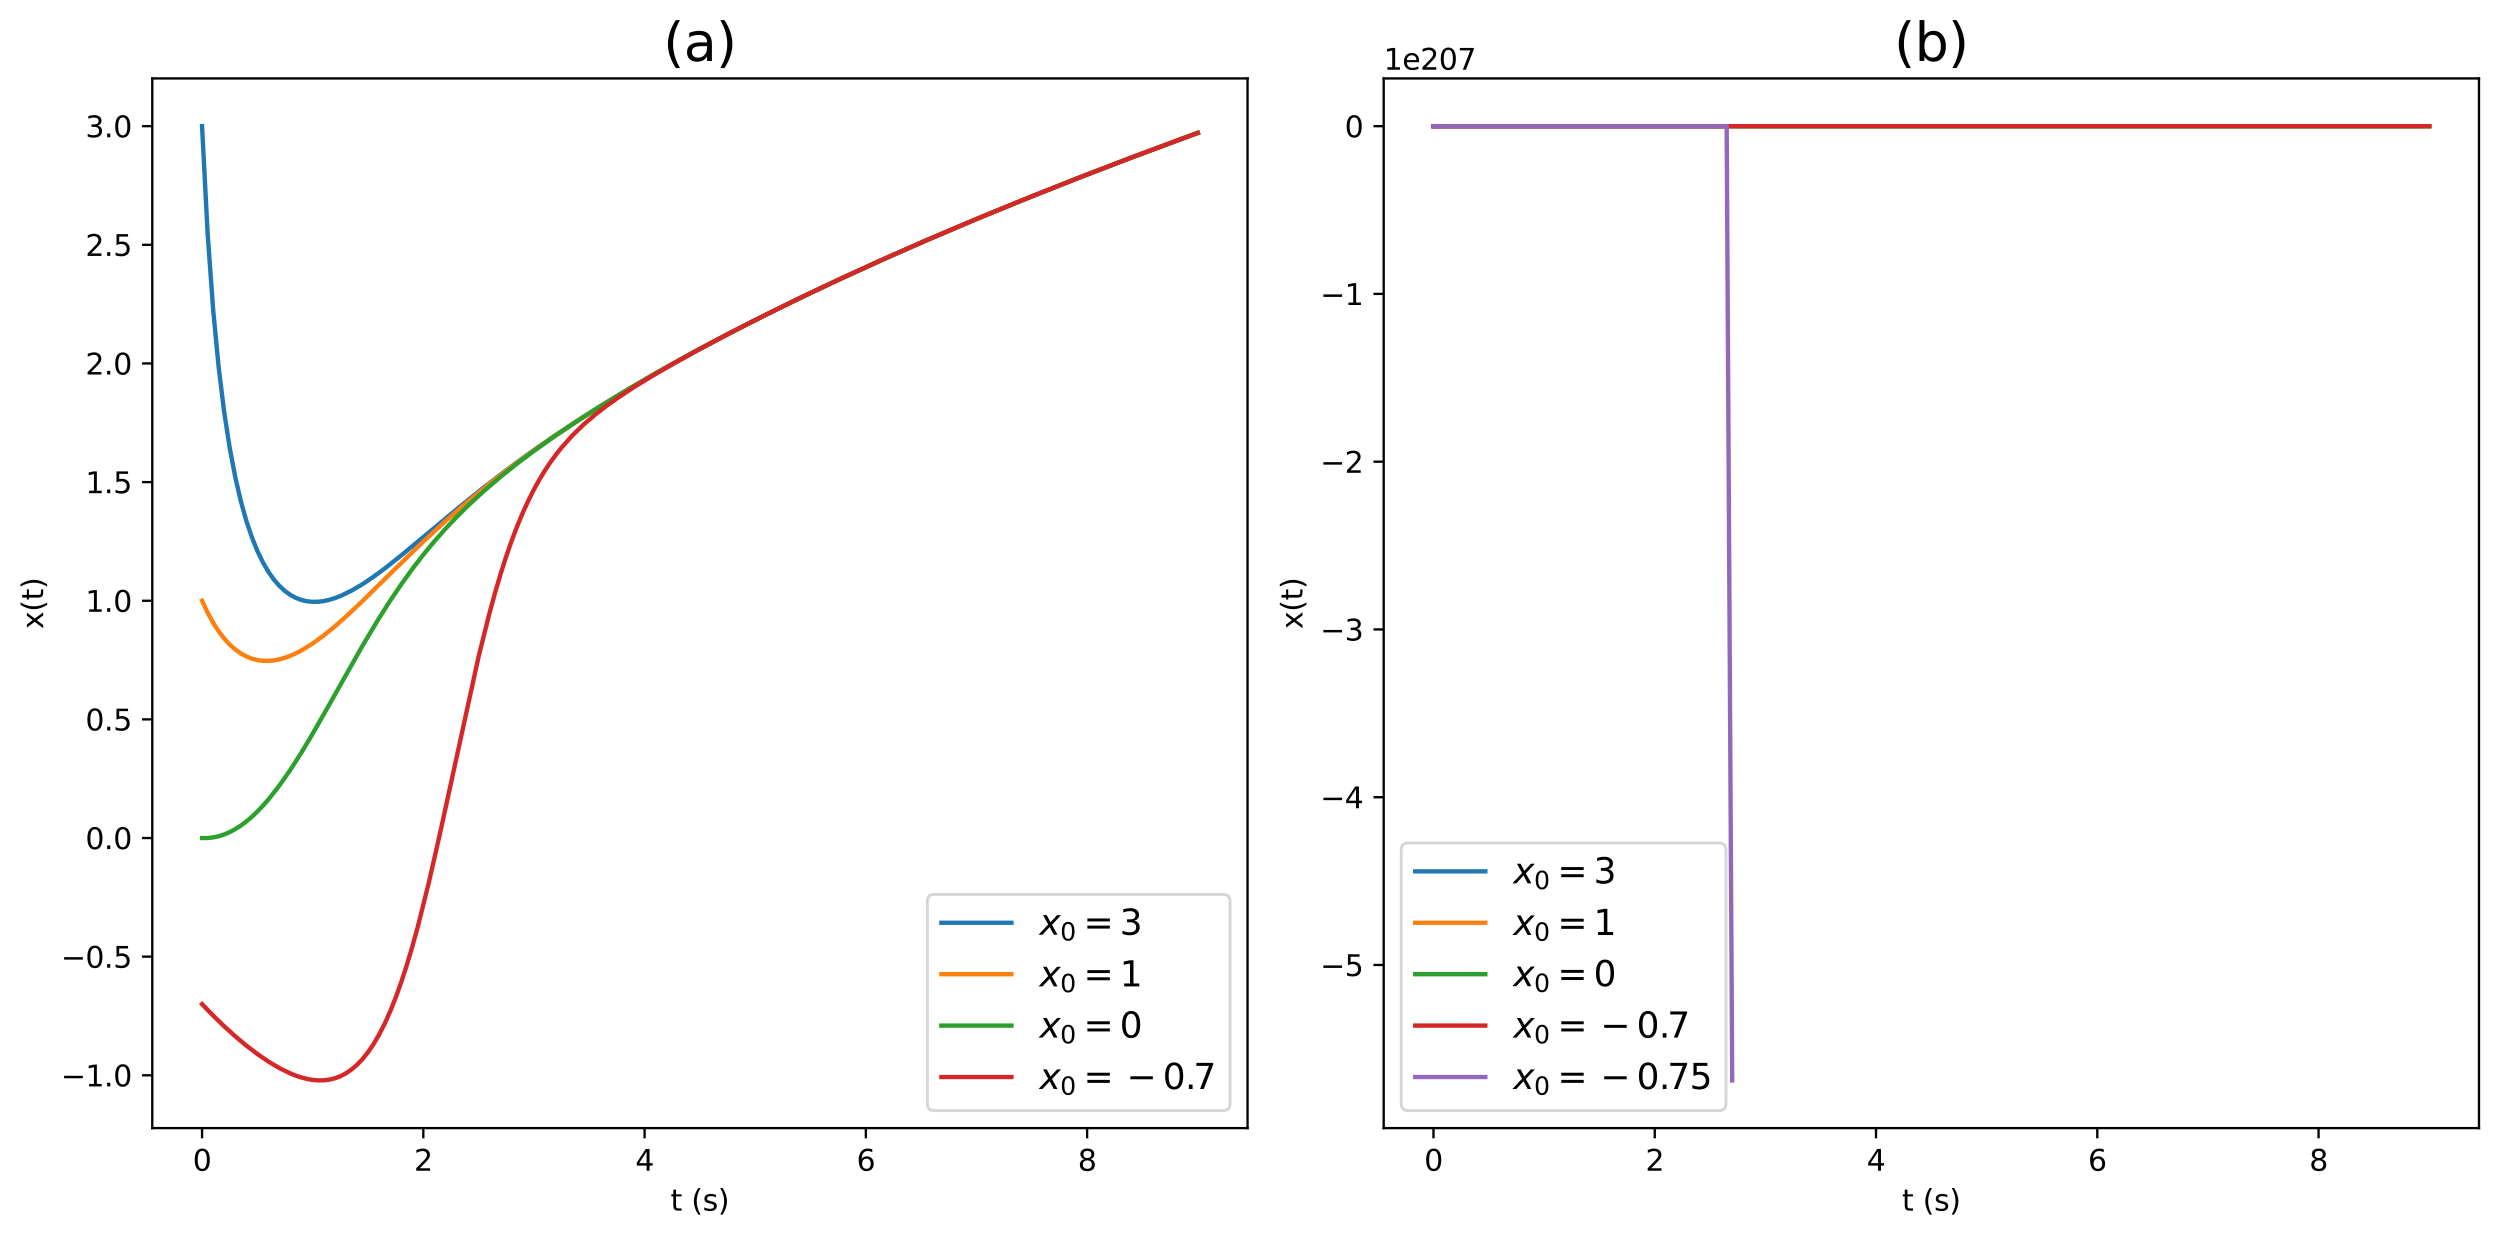<?xml version="1.0" encoding="utf-8" standalone="no"?>
<!DOCTYPE svg PUBLIC "-//W3C//DTD SVG 1.1//EN"
  "http://www.w3.org/Graphics/SVG/1.1/DTD/svg11.dtd">
<svg xmlns:xlink="http://www.w3.org/1999/xlink" width="856.381pt" height="423.993pt" viewBox="0 0 856.381 423.993" xmlns="http://www.w3.org/2000/svg" version="1.1">
 <defs>
  <style type="text/css">*{stroke-linejoin: round; stroke-linecap: butt}</style>
 </defs>
 <g id="figure_1">
  <g id="patch_1">
   <path d="M 0 423.993 
L 856.381 423.993 
L 856.381 0 
L 0 0 
z
" style="fill: #ffffff"/>
  </g>
  <g id="axes_1">
   <g id="patch_2">
    <path d="M 52.161 386.437 
L 427.351 386.437 
L 427.351 26.877 
L 52.161 26.877 
z
" style="fill: #ffffff"/>
   </g>
   <g id="matplotlib.axis_1">
    <g id="xtick_1">
     <g id="line2d_1">
      <defs>
       <path id="m494bf467dd" d="M 0 0 
L 0 3.5 
" style="stroke: #000000; stroke-width: 0.8"/>
      </defs>
      <g>
       <use xlink:href="#m494bf467dd" x="69.215" y="386.437" style="stroke: #000000; stroke-width: 0.8"/>
      </g>
     </g>
     <g id="text_1">
      <!-- 0 -->
      <g transform="translate(66.034 401.036) scale(0.1 -0.1)">
       <defs>
        <path id="DejaVuSans-30" d="M 2034 4250 
Q 1547 4250 1301 3770 
Q 1056 3291 1056 2328 
Q 1056 1369 1301 889 
Q 1547 409 2034 409 
Q 2525 409 2770 889 
Q 3016 1369 3016 2328 
Q 3016 3291 2770 3770 
Q 2525 4250 2034 4250 
z
M 2034 4750 
Q 2819 4750 3233 4129 
Q 3647 3509 3647 2328 
Q 3647 1150 3233 529 
Q 2819 -91 2034 -91 
Q 1250 -91 836 529 
Q 422 1150 422 2328 
Q 422 3509 836 4129 
Q 1250 4750 2034 4750 
z
" transform="scale(0.016)"/>
       </defs>
       <use xlink:href="#DejaVuSans-30"/>
      </g>
     </g>
    </g>
    <g id="xtick_2">
     <g id="line2d_2">
      <g>
       <use xlink:href="#m494bf467dd" x="145.011" y="386.437" style="stroke: #000000; stroke-width: 0.8"/>
      </g>
     </g>
     <g id="text_2">
      <!-- 2 -->
      <g transform="translate(141.83 401.036) scale(0.1 -0.1)">
       <defs>
        <path id="DejaVuSans-32" d="M 1228 531 
L 3431 531 
L 3431 0 
L 469 0 
L 469 531 
Q 828 903 1448 1529 
Q 2069 2156 2228 2338 
Q 2531 2678 2651 2914 
Q 2772 3150 2772 3378 
Q 2772 3750 2511 3984 
Q 2250 4219 1831 4219 
Q 1534 4219 1204 4116 
Q 875 4013 500 3803 
L 500 4441 
Q 881 4594 1212 4672 
Q 1544 4750 1819 4750 
Q 2544 4750 2975 4387 
Q 3406 4025 3406 3419 
Q 3406 3131 3298 2873 
Q 3191 2616 2906 2266 
Q 2828 2175 2409 1742 
Q 1991 1309 1228 531 
z
" transform="scale(0.016)"/>
       </defs>
       <use xlink:href="#DejaVuSans-32"/>
      </g>
     </g>
    </g>
    <g id="xtick_3">
     <g id="line2d_3">
      <g>
       <use xlink:href="#m494bf467dd" x="220.807" y="386.437" style="stroke: #000000; stroke-width: 0.8"/>
      </g>
     </g>
     <g id="text_3">
      <!-- 4 -->
      <g transform="translate(217.626 401.036) scale(0.1 -0.1)">
       <defs>
        <path id="DejaVuSans-34" d="M 2419 4116 
L 825 1625 
L 2419 1625 
L 2419 4116 
z
M 2253 4666 
L 3047 4666 
L 3047 1625 
L 3713 1625 
L 3713 1100 
L 3047 1100 
L 3047 0 
L 2419 0 
L 2419 1100 
L 313 1100 
L 313 1709 
L 2253 4666 
z
" transform="scale(0.016)"/>
       </defs>
       <use xlink:href="#DejaVuSans-34"/>
      </g>
     </g>
    </g>
    <g id="xtick_4">
     <g id="line2d_4">
      <g>
       <use xlink:href="#m494bf467dd" x="296.603" y="386.437" style="stroke: #000000; stroke-width: 0.8"/>
      </g>
     </g>
     <g id="text_4">
      <!-- 6 -->
      <g transform="translate(293.422 401.036) scale(0.1 -0.1)">
       <defs>
        <path id="DejaVuSans-36" d="M 2113 2584 
Q 1688 2584 1439 2293 
Q 1191 2003 1191 1497 
Q 1191 994 1439 701 
Q 1688 409 2113 409 
Q 2538 409 2786 701 
Q 3034 994 3034 1497 
Q 3034 2003 2786 2293 
Q 2538 2584 2113 2584 
z
M 3366 4563 
L 3366 3988 
Q 3128 4100 2886 4159 
Q 2644 4219 2406 4219 
Q 1781 4219 1451 3797 
Q 1122 3375 1075 2522 
Q 1259 2794 1537 2939 
Q 1816 3084 2150 3084 
Q 2853 3084 3261 2657 
Q 3669 2231 3669 1497 
Q 3669 778 3244 343 
Q 2819 -91 2113 -91 
Q 1303 -91 875 529 
Q 447 1150 447 2328 
Q 447 3434 972 4092 
Q 1497 4750 2381 4750 
Q 2619 4750 2861 4703 
Q 3103 4656 3366 4563 
z
" transform="scale(0.016)"/>
       </defs>
       <use xlink:href="#DejaVuSans-36"/>
      </g>
     </g>
    </g>
    <g id="xtick_5">
     <g id="line2d_5">
      <g>
       <use xlink:href="#m494bf467dd" x="372.399" y="386.437" style="stroke: #000000; stroke-width: 0.8"/>
      </g>
     </g>
     <g id="text_5">
      <!-- 8 -->
      <g transform="translate(369.218 401.036) scale(0.1 -0.1)">
       <defs>
        <path id="DejaVuSans-38" d="M 2034 2216 
Q 1584 2216 1326 1975 
Q 1069 1734 1069 1313 
Q 1069 891 1326 650 
Q 1584 409 2034 409 
Q 2484 409 2743 651 
Q 3003 894 3003 1313 
Q 3003 1734 2745 1975 
Q 2488 2216 2034 2216 
z
M 1403 2484 
Q 997 2584 770 2862 
Q 544 3141 544 3541 
Q 544 4100 942 4425 
Q 1341 4750 2034 4750 
Q 2731 4750 3128 4425 
Q 3525 4100 3525 3541 
Q 3525 3141 3298 2862 
Q 3072 2584 2669 2484 
Q 3125 2378 3379 2068 
Q 3634 1759 3634 1313 
Q 3634 634 3220 271 
Q 2806 -91 2034 -91 
Q 1263 -91 848 271 
Q 434 634 434 1313 
Q 434 1759 690 2068 
Q 947 2378 1403 2484 
z
M 1172 3481 
Q 1172 3119 1398 2916 
Q 1625 2713 2034 2713 
Q 2441 2713 2670 2916 
Q 2900 3119 2900 3481 
Q 2900 3844 2670 4047 
Q 2441 4250 2034 4250 
Q 1625 4250 1398 4047 
Q 1172 3844 1172 3481 
z
" transform="scale(0.016)"/>
       </defs>
       <use xlink:href="#DejaVuSans-38"/>
      </g>
     </g>
    </g>
    <g id="text_6">
     <!-- t (s) -->
     <g transform="translate(229.7 414.714) scale(0.1 -0.1)">
      <defs>
       <path id="DejaVuSans-74" d="M 1172 4494 
L 1172 3500 
L 2356 3500 
L 2356 3053 
L 1172 3053 
L 1172 1153 
Q 1172 725 1289 603 
Q 1406 481 1766 481 
L 2356 481 
L 2356 0 
L 1766 0 
Q 1100 0 847 248 
Q 594 497 594 1153 
L 594 3053 
L 172 3053 
L 172 3500 
L 594 3500 
L 594 4494 
L 1172 4494 
z
" transform="scale(0.016)"/>
       <path id="DejaVuSans-20" transform="scale(0.016)"/>
       <path id="DejaVuSans-28" d="M 1984 4856 
Q 1566 4138 1362 3434 
Q 1159 2731 1159 2009 
Q 1159 1288 1364 580 
Q 1569 -128 1984 -844 
L 1484 -844 
Q 1016 -109 783 600 
Q 550 1309 550 2009 
Q 550 2706 781 3412 
Q 1013 4119 1484 4856 
L 1984 4856 
z
" transform="scale(0.016)"/>
       <path id="DejaVuSans-73" d="M 2834 3397 
L 2834 2853 
Q 2591 2978 2328 3040 
Q 2066 3103 1784 3103 
Q 1356 3103 1142 2972 
Q 928 2841 928 2578 
Q 928 2378 1081 2264 
Q 1234 2150 1697 2047 
L 1894 2003 
Q 2506 1872 2764 1633 
Q 3022 1394 3022 966 
Q 3022 478 2636 193 
Q 2250 -91 1575 -91 
Q 1294 -91 989 -36 
Q 684 19 347 128 
L 347 722 
Q 666 556 975 473 
Q 1284 391 1588 391 
Q 1994 391 2212 530 
Q 2431 669 2431 922 
Q 2431 1156 2273 1281 
Q 2116 1406 1581 1522 
L 1381 1569 
Q 847 1681 609 1914 
Q 372 2147 372 2553 
Q 372 3047 722 3315 
Q 1072 3584 1716 3584 
Q 2034 3584 2315 3537 
Q 2597 3491 2834 3397 
z
" transform="scale(0.016)"/>
       <path id="DejaVuSans-29" d="M 513 4856 
L 1013 4856 
Q 1481 4119 1714 3412 
Q 1947 2706 1947 2009 
Q 1947 1309 1714 600 
Q 1481 -109 1013 -844 
L 513 -844 
Q 928 -128 1133 580 
Q 1338 1288 1338 2009 
Q 1338 2731 1133 3434 
Q 928 4138 513 4856 
z
" transform="scale(0.016)"/>
      </defs>
      <use xlink:href="#DejaVuSans-74"/>
      <use xlink:href="#DejaVuSans-20" x="39.209"/>
      <use xlink:href="#DejaVuSans-28" x="70.996"/>
      <use xlink:href="#DejaVuSans-73" x="110.01"/>
      <use xlink:href="#DejaVuSans-29" x="162.109"/>
     </g>
    </g>
   </g>
   <g id="matplotlib.axis_2">
    <g id="ytick_1">
     <g id="line2d_6">
      <defs>
       <path id="mbc53749358" d="M 0 0 
L -3.5 0 
" style="stroke: #000000; stroke-width: 0.8"/>
      </defs>
      <g>
       <use xlink:href="#mbc53749358" x="52.161" y="368.349" style="stroke: #000000; stroke-width: 0.8"/>
      </g>
     </g>
     <g id="text_7">
      <!-- −1.0 -->
      <g transform="translate(20.878 372.148) scale(0.1 -0.1)">
       <defs>
        <path id="DejaVuSans-2212" d="M 678 2272 
L 4684 2272 
L 4684 1741 
L 678 1741 
L 678 2272 
z
" transform="scale(0.016)"/>
        <path id="DejaVuSans-31" d="M 794 531 
L 1825 531 
L 1825 4091 
L 703 3866 
L 703 4441 
L 1819 4666 
L 2450 4666 
L 2450 531 
L 3481 531 
L 3481 0 
L 794 0 
L 794 531 
z
" transform="scale(0.016)"/>
        <path id="DejaVuSans-2e" d="M 684 794 
L 1344 794 
L 1344 0 
L 684 0 
L 684 794 
z
" transform="scale(0.016)"/>
       </defs>
       <use xlink:href="#DejaVuSans-2212"/>
       <use xlink:href="#DejaVuSans-31" x="83.789"/>
       <use xlink:href="#DejaVuSans-2e" x="147.412"/>
       <use xlink:href="#DejaVuSans-30" x="179.199"/>
      </g>
     </g>
    </g>
    <g id="ytick_2">
     <g id="line2d_7">
      <g>
       <use xlink:href="#mbc53749358" x="52.161" y="327.708" style="stroke: #000000; stroke-width: 0.8"/>
      </g>
     </g>
     <g id="text_8">
      <!-- −0.5 -->
      <g transform="translate(20.878 331.507) scale(0.1 -0.1)">
       <defs>
        <path id="DejaVuSans-35" d="M 691 4666 
L 3169 4666 
L 3169 4134 
L 1269 4134 
L 1269 2991 
Q 1406 3038 1543 3061 
Q 1681 3084 1819 3084 
Q 2600 3084 3056 2656 
Q 3513 2228 3513 1497 
Q 3513 744 3044 326 
Q 2575 -91 1722 -91 
Q 1428 -91 1123 -41 
Q 819 9 494 109 
L 494 744 
Q 775 591 1075 516 
Q 1375 441 1709 441 
Q 2250 441 2565 725 
Q 2881 1009 2881 1497 
Q 2881 1984 2565 2268 
Q 2250 2553 1709 2553 
Q 1456 2553 1204 2497 
Q 953 2441 691 2322 
L 691 4666 
z
" transform="scale(0.016)"/>
       </defs>
       <use xlink:href="#DejaVuSans-2212"/>
       <use xlink:href="#DejaVuSans-30" x="83.789"/>
       <use xlink:href="#DejaVuSans-2e" x="147.412"/>
       <use xlink:href="#DejaVuSans-35" x="179.199"/>
      </g>
     </g>
    </g>
    <g id="ytick_3">
     <g id="line2d_8">
      <g>
       <use xlink:href="#mbc53749358" x="52.161" y="287.067" style="stroke: #000000; stroke-width: 0.8"/>
      </g>
     </g>
     <g id="text_9">
      <!-- 0.0 -->
      <g transform="translate(29.258 290.866) scale(0.1 -0.1)">
       <use xlink:href="#DejaVuSans-30"/>
       <use xlink:href="#DejaVuSans-2e" x="63.623"/>
       <use xlink:href="#DejaVuSans-30" x="95.41"/>
      </g>
     </g>
    </g>
    <g id="ytick_4">
     <g id="line2d_9">
      <g>
       <use xlink:href="#mbc53749358" x="52.161" y="246.426" style="stroke: #000000; stroke-width: 0.8"/>
      </g>
     </g>
     <g id="text_10">
      <!-- 0.5 -->
      <g transform="translate(29.258 250.225) scale(0.1 -0.1)">
       <use xlink:href="#DejaVuSans-30"/>
       <use xlink:href="#DejaVuSans-2e" x="63.623"/>
       <use xlink:href="#DejaVuSans-35" x="95.41"/>
      </g>
     </g>
    </g>
    <g id="ytick_5">
     <g id="line2d_10">
      <g>
       <use xlink:href="#mbc53749358" x="52.161" y="205.785" style="stroke: #000000; stroke-width: 0.8"/>
      </g>
     </g>
     <g id="text_11">
      <!-- 1.0 -->
      <g transform="translate(29.258 209.584) scale(0.1 -0.1)">
       <use xlink:href="#DejaVuSans-31"/>
       <use xlink:href="#DejaVuSans-2e" x="63.623"/>
       <use xlink:href="#DejaVuSans-30" x="95.41"/>
      </g>
     </g>
    </g>
    <g id="ytick_6">
     <g id="line2d_11">
      <g>
       <use xlink:href="#mbc53749358" x="52.161" y="165.144" style="stroke: #000000; stroke-width: 0.8"/>
      </g>
     </g>
     <g id="text_12">
      <!-- 1.5 -->
      <g transform="translate(29.258 168.943) scale(0.1 -0.1)">
       <use xlink:href="#DejaVuSans-31"/>
       <use xlink:href="#DejaVuSans-2e" x="63.623"/>
       <use xlink:href="#DejaVuSans-35" x="95.41"/>
      </g>
     </g>
    </g>
    <g id="ytick_7">
     <g id="line2d_12">
      <g>
       <use xlink:href="#mbc53749358" x="52.161" y="124.503" style="stroke: #000000; stroke-width: 0.8"/>
      </g>
     </g>
     <g id="text_13">
      <!-- 2.0 -->
      <g transform="translate(29.258 128.302) scale(0.1 -0.1)">
       <use xlink:href="#DejaVuSans-32"/>
       <use xlink:href="#DejaVuSans-2e" x="63.623"/>
       <use xlink:href="#DejaVuSans-30" x="95.41"/>
      </g>
     </g>
    </g>
    <g id="ytick_8">
     <g id="line2d_13">
      <g>
       <use xlink:href="#mbc53749358" x="52.161" y="83.862" style="stroke: #000000; stroke-width: 0.8"/>
      </g>
     </g>
     <g id="text_14">
      <!-- 2.5 -->
      <g transform="translate(29.258 87.661) scale(0.1 -0.1)">
       <use xlink:href="#DejaVuSans-32"/>
       <use xlink:href="#DejaVuSans-2e" x="63.623"/>
       <use xlink:href="#DejaVuSans-35" x="95.41"/>
      </g>
     </g>
    </g>
    <g id="ytick_9">
     <g id="line2d_14">
      <g>
       <use xlink:href="#mbc53749358" x="52.161" y="43.221" style="stroke: #000000; stroke-width: 0.8"/>
      </g>
     </g>
     <g id="text_15">
      <!-- 3.0 -->
      <g transform="translate(29.258 47.02) scale(0.1 -0.1)">
       <defs>
        <path id="DejaVuSans-33" d="M 2597 2516 
Q 3050 2419 3304 2112 
Q 3559 1806 3559 1356 
Q 3559 666 3084 287 
Q 2609 -91 1734 -91 
Q 1441 -91 1130 -33 
Q 819 25 488 141 
L 488 750 
Q 750 597 1062 519 
Q 1375 441 1716 441 
Q 2309 441 2620 675 
Q 2931 909 2931 1356 
Q 2931 1769 2642 2001 
Q 2353 2234 1838 2234 
L 1294 2234 
L 1294 2753 
L 1863 2753 
Q 2328 2753 2575 2939 
Q 2822 3125 2822 3475 
Q 2822 3834 2567 4026 
Q 2313 4219 1838 4219 
Q 1578 4219 1281 4162 
Q 984 4106 628 3988 
L 628 4550 
Q 988 4650 1302 4700 
Q 1616 4750 1894 4750 
Q 2613 4750 3031 4423 
Q 3450 4097 3450 3541 
Q 3450 3153 3228 2886 
Q 3006 2619 2597 2516 
z
" transform="scale(0.016)"/>
       </defs>
       <use xlink:href="#DejaVuSans-33"/>
       <use xlink:href="#DejaVuSans-2e" x="63.623"/>
       <use xlink:href="#DejaVuSans-30" x="95.41"/>
      </g>
     </g>
    </g>
    <g id="text_16">
     <!-- x(t) -->
     <g transform="translate(14.798 215.478) rotate(-90) scale(0.1 -0.1)">
      <defs>
       <path id="DejaVuSans-78" d="M 3513 3500 
L 2247 1797 
L 3578 0 
L 2900 0 
L 1881 1375 
L 863 0 
L 184 0 
L 1544 1831 
L 300 3500 
L 978 3500 
L 1906 2253 
L 2834 3500 
L 3513 3500 
z
" transform="scale(0.016)"/>
      </defs>
      <use xlink:href="#DejaVuSans-78"/>
      <use xlink:href="#DejaVuSans-28" x="59.18"/>
      <use xlink:href="#DejaVuSans-74" x="98.193"/>
      <use xlink:href="#DejaVuSans-29" x="137.402"/>
     </g>
    </g>
   </g>
   <g id="line2d_15">
    <path d="M 69.215 43.221 
L 71.11 79.798 
L 73.005 106.021 
L 74.9 125.778 
L 76.795 141.171 
L 78.69 153.452 
L 80.584 163.418 
L 82.479 171.604 
L 84.374 178.382 
L 86.269 184.023 
L 88.164 188.726 
L 90.059 192.643 
L 91.954 195.892 
L 93.849 198.567 
L 95.744 200.743 
L 97.639 202.482 
L 99.533 203.835 
L 101.428 204.845 
L 103.323 205.55 
L 105.218 205.98 
L 107.113 206.163 
L 109.008 206.126 
L 110.903 205.888 
L 112.798 205.472 
L 114.693 204.893 
L 116.588 204.17 
L 120.377 202.349 
L 124.167 200.115 
L 127.957 197.561 
L 131.747 194.768 
L 137.431 190.272 
L 146.906 182.391 
L 158.275 172.941 
L 165.855 166.875 
L 173.434 161.067 
L 181.014 155.525 
L 188.594 150.237 
L 196.173 145.18 
L 205.648 139.148 
L 215.122 133.396 
L 224.597 127.886 
L 235.966 121.549 
L 247.336 115.475 
L 258.705 109.631 
L 271.969 103.068 
L 285.234 96.749 
L 300.393 89.792 
L 315.552 83.087 
L 332.606 75.811 
L 349.66 68.789 
L 366.714 61.995 
L 385.663 54.688 
L 404.612 47.612 
L 410.297 45.531 
L 410.297 45.531 
" clip-path="url(#p53bbcb1370)" style="fill: none; stroke: #1f77b4; stroke-width: 1.5; stroke-linecap: square"/>
   </g>
   <g id="line2d_16">
    <path d="M 69.215 205.785 
L 71.11 209.849 
L 73.005 213.314 
L 74.9 216.253 
L 76.795 218.728 
L 78.69 220.788 
L 80.584 222.475 
L 82.479 223.822 
L 84.374 224.86 
L 86.269 225.615 
L 88.164 226.109 
L 90.059 226.363 
L 91.954 226.394 
L 93.849 226.22 
L 95.744 225.856 
L 97.639 225.316 
L 99.533 224.614 
L 101.428 223.762 
L 103.323 222.772 
L 107.113 220.428 
L 110.903 217.671 
L 114.693 214.581 
L 118.482 211.237 
L 124.167 205.891 
L 135.536 194.705 
L 145.011 185.518 
L 152.591 178.514 
L 160.17 171.892 
L 167.75 165.66 
L 175.329 159.792 
L 182.909 154.247 
L 190.489 148.984 
L 198.068 143.965 
L 207.543 137.983 
L 217.017 132.278 
L 226.492 126.81 
L 237.861 120.52 
L 249.23 114.486 
L 262.495 107.729 
L 275.759 101.239 
L 289.023 94.985 
L 304.183 88.093 
L 319.342 81.446 
L 336.396 74.229 
L 353.45 67.26 
L 372.399 59.777 
L 391.348 52.542 
L 410.297 45.531 
L 410.297 45.531 
" clip-path="url(#p53bbcb1370)" style="fill: none; stroke: #ff7f0e; stroke-width: 1.5; stroke-linecap: square"/>
   </g>
   <g id="line2d_17">
    <path d="M 69.215 287.067 
L 71.11 287.067 
L 73.005 286.864 
L 74.9 286.457 
L 76.795 285.848 
L 78.69 285.036 
L 80.584 284.023 
L 82.479 282.809 
L 84.374 281.398 
L 86.269 279.792 
L 88.164 277.996 
L 90.059 276.014 
L 91.954 273.854 
L 95.744 269.03 
L 99.533 263.6 
L 103.323 257.661 
L 107.113 251.326 
L 112.798 241.349 
L 124.167 221.212 
L 129.852 211.737 
L 133.642 205.795 
L 137.431 200.19 
L 141.221 194.932 
L 145.011 190.016 
L 148.801 185.426 
L 152.591 181.139 
L 156.38 177.127 
L 160.17 173.36 
L 165.855 168.107 
L 171.54 163.253 
L 177.224 158.722 
L 182.909 154.452 
L 190.489 149.083 
L 198.068 144.011 
L 205.648 139.177 
L 215.122 133.406 
L 224.597 127.889 
L 235.966 121.55 
L 247.336 115.476 
L 258.705 109.631 
L 271.969 103.068 
L 285.234 96.749 
L 300.393 89.792 
L 315.552 83.087 
L 332.606 75.811 
L 349.66 68.789 
L 366.714 61.995 
L 385.663 54.688 
L 404.612 47.612 
L 410.297 45.531 
L 410.297 45.531 
" clip-path="url(#p53bbcb1370)" style="fill: none; stroke: #2ca02c; stroke-width: 1.5; stroke-linecap: square"/>
   </g>
   <g id="line2d_18">
    <path d="M 69.215 343.965 
L 73.005 347.886 
L 76.795 351.563 
L 80.584 354.992 
L 84.374 358.163 
L 88.164 361.059 
L 91.954 363.65 
L 95.744 365.896 
L 99.533 367.743 
L 101.428 368.496 
L 103.323 369.12 
L 105.218 369.604 
L 107.113 369.934 
L 109.008 370.094 
L 110.903 370.067 
L 112.798 369.834 
L 114.693 369.374 
L 116.588 368.664 
L 118.482 367.68 
L 120.377 366.394 
L 122.272 364.778 
L 124.167 362.804 
L 126.062 360.439 
L 127.957 357.654 
L 129.852 354.42 
L 131.747 350.708 
L 133.642 346.494 
L 135.536 341.757 
L 137.431 336.485 
L 139.326 330.672 
L 141.221 324.323 
L 143.116 317.455 
L 146.906 302.296 
L 150.696 285.603 
L 163.96 224.853 
L 167.75 209.724 
L 169.645 202.837 
L 171.54 196.432 
L 173.434 190.512 
L 175.329 185.07 
L 177.224 180.09 
L 179.119 175.547 
L 181.014 171.412 
L 182.909 167.651 
L 184.804 164.231 
L 186.699 161.117 
L 188.594 158.276 
L 190.489 155.678 
L 192.383 153.292 
L 196.173 149.054 
L 199.963 145.38 
L 203.753 142.126 
L 207.543 139.183 
L 211.332 136.47 
L 217.017 132.707 
L 222.702 129.198 
L 230.281 124.777 
L 239.756 119.528 
L 251.125 113.511 
L 262.495 107.731 
L 275.759 101.239 
L 289.023 94.985 
L 304.183 88.093 
L 319.342 81.446 
L 336.396 74.229 
L 353.45 67.26 
L 372.399 59.777 
L 391.348 52.542 
L 410.297 45.531 
L 410.297 45.531 
" clip-path="url(#p53bbcb1370)" style="fill: none; stroke: #d62728; stroke-width: 1.5; stroke-linecap: square"/>
   </g>
   <g id="patch_3">
    <path d="M 52.161 386.437 
L 52.161 26.877 
" style="fill: none; stroke: #000000; stroke-width: 0.8; stroke-linejoin: miter; stroke-linecap: square"/>
   </g>
   <g id="patch_4">
    <path d="M 427.351 386.437 
L 427.351 26.877 
" style="fill: none; stroke: #000000; stroke-width: 0.8; stroke-linejoin: miter; stroke-linecap: square"/>
   </g>
   <g id="patch_5">
    <path d="M 52.161 386.437 
L 427.351 386.437 
" style="fill: none; stroke: #000000; stroke-width: 0.8; stroke-linejoin: miter; stroke-linecap: square"/>
   </g>
   <g id="patch_6">
    <path d="M 52.161 26.877 
L 427.351 26.877 
" style="fill: none; stroke: #000000; stroke-width: 0.8; stroke-linejoin: miter; stroke-linecap: square"/>
   </g>
   <g id="text_17">
    <!-- (a) -->
    <g transform="translate(227.218 20.877) scale(0.18 -0.18)">
     <defs>
      <path id="DejaVuSans-61" d="M 2194 1759 
Q 1497 1759 1228 1600 
Q 959 1441 959 1056 
Q 959 750 1161 570 
Q 1363 391 1709 391 
Q 2188 391 2477 730 
Q 2766 1069 2766 1631 
L 2766 1759 
L 2194 1759 
z
M 3341 1997 
L 3341 0 
L 2766 0 
L 2766 531 
Q 2569 213 2275 61 
Q 1981 -91 1556 -91 
Q 1019 -91 701 211 
Q 384 513 384 1019 
Q 384 1609 779 1909 
Q 1175 2209 1959 2209 
L 2766 2209 
L 2766 2266 
Q 2766 2663 2505 2880 
Q 2244 3097 1772 3097 
Q 1472 3097 1187 3025 
Q 903 2953 641 2809 
L 641 3341 
Q 956 3463 1253 3523 
Q 1550 3584 1831 3584 
Q 2591 3584 2966 3190 
Q 3341 2797 3341 1997 
z
" transform="scale(0.016)"/>
     </defs>
     <use xlink:href="#DejaVuSans-28"/>
     <use xlink:href="#DejaVuSans-61" x="39.014"/>
     <use xlink:href="#DejaVuSans-29" x="100.293"/>
    </g>
   </g>
   <g id="legend_1">
    <g id="patch_7">
     <path d="M 320.071 380.437 
L 418.951 380.437 
Q 421.351 380.437 421.351 378.037 
L 421.351 308.782 
Q 421.351 306.382 418.951 306.382 
L 320.071 306.382 
Q 317.671 306.382 317.671 308.782 
L 317.671 378.037 
Q 317.671 380.437 320.071 380.437 
z
" style="fill: #ffffff; opacity: 0.8; stroke: #cccccc; stroke-linejoin: miter"/>
    </g>
    <g id="line2d_19">
     <path d="M 322.471 316.1 
L 334.471 316.1 
L 346.471 316.1 
" style="fill: none; stroke: #1f77b4; stroke-width: 1.5; stroke-linecap: square"/>
    </g>
    <g id="text_18">
     <!-- $x_0 = 3$ -->
     <g transform="translate(356.071 320.3) scale(0.12 -0.12)">
      <defs>
       <path id="DejaVuSans-Oblique-78" d="M 3841 3500 
L 2234 1784 
L 3219 0 
L 2559 0 
L 1819 1388 
L 531 0 
L -166 0 
L 1556 1844 
L 641 3500 
L 1300 3500 
L 1972 2234 
L 3144 3500 
L 3841 3500 
z
" transform="scale(0.016)"/>
       <path id="DejaVuSans-3d" d="M 678 2906 
L 4684 2906 
L 4684 2381 
L 678 2381 
L 678 2906 
z
M 678 1631 
L 4684 1631 
L 4684 1100 
L 678 1100 
L 678 1631 
z
" transform="scale(0.016)"/>
      </defs>
      <use xlink:href="#DejaVuSans-Oblique-78" transform="translate(0 0.781)"/>
      <use xlink:href="#DejaVuSans-30" transform="translate(59.18 -15.625) scale(0.7)"/>
      <use xlink:href="#DejaVuSans-3d" transform="translate(125.933 0.781)"/>
      <use xlink:href="#DejaVuSans-33" transform="translate(229.204 0.781)"/>
     </g>
    </g>
    <g id="line2d_20">
     <path d="M 322.471 333.714 
L 334.471 333.714 
L 346.471 333.714 
" style="fill: none; stroke: #ff7f0e; stroke-width: 1.5; stroke-linecap: square"/>
    </g>
    <g id="text_19">
     <!-- $x_0 = 1$ -->
     <g transform="translate(356.071 337.914) scale(0.12 -0.12)">
      <use xlink:href="#DejaVuSans-Oblique-78" transform="translate(0 0.094)"/>
      <use xlink:href="#DejaVuSans-30" transform="translate(59.18 -16.312) scale(0.7)"/>
      <use xlink:href="#DejaVuSans-3d" transform="translate(125.933 0.094)"/>
      <use xlink:href="#DejaVuSans-31" transform="translate(229.204 0.094)"/>
     </g>
    </g>
    <g id="line2d_21">
     <path d="M 322.471 351.328 
L 334.471 351.328 
L 346.471 351.328 
" style="fill: none; stroke: #2ca02c; stroke-width: 1.5; stroke-linecap: square"/>
    </g>
    <g id="text_20">
     <!-- $x_0 = 0$ -->
     <g transform="translate(356.071 355.528) scale(0.12 -0.12)">
      <use xlink:href="#DejaVuSans-Oblique-78" transform="translate(0 0.781)"/>
      <use xlink:href="#DejaVuSans-30" transform="translate(59.18 -15.625) scale(0.7)"/>
      <use xlink:href="#DejaVuSans-3d" transform="translate(125.933 0.781)"/>
      <use xlink:href="#DejaVuSans-30" transform="translate(229.204 0.781)"/>
     </g>
    </g>
    <g id="line2d_22">
     <path d="M 322.471 368.942 
L 334.471 368.942 
L 346.471 368.942 
" style="fill: none; stroke: #d62728; stroke-width: 1.5; stroke-linecap: square"/>
    </g>
    <g id="text_21">
     <!-- $x_0 = -0.7$ -->
     <g transform="translate(356.071 373.142) scale(0.12 -0.12)">
      <defs>
       <path id="DejaVuSans-37" d="M 525 4666 
L 3525 4666 
L 3525 4397 
L 1831 0 
L 1172 0 
L 2766 4134 
L 525 4134 
L 525 4666 
z
" transform="scale(0.016)"/>
      </defs>
      <use xlink:href="#DejaVuSans-Oblique-78" transform="translate(0 0.781)"/>
      <use xlink:href="#DejaVuSans-30" transform="translate(59.18 -15.625) scale(0.7)"/>
      <use xlink:href="#DejaVuSans-3d" transform="translate(125.933 0.781)"/>
      <use xlink:href="#DejaVuSans-2212" transform="translate(248.687 0.781)"/>
      <use xlink:href="#DejaVuSans-30" transform="translate(351.958 0.781)"/>
      <use xlink:href="#DejaVuSans-2e" transform="translate(415.581 0.781)"/>
      <use xlink:href="#DejaVuSans-37" transform="translate(439.618 0.781)"/>
     </g>
    </g>
   </g>
  </g>
  <g id="axes_2">
   <g id="patch_8">
    <path d="M 473.991 386.437 
L 849.181 386.437 
L 849.181 26.877 
L 473.991 26.877 
z
" style="fill: #ffffff"/>
   </g>
   <g id="matplotlib.axis_3">
    <g id="xtick_6">
     <g id="line2d_23">
      <g>
       <use xlink:href="#m494bf467dd" x="491.045" y="386.437" style="stroke: #000000; stroke-width: 0.8"/>
      </g>
     </g>
     <g id="text_22">
      <!-- 0 -->
      <g transform="translate(487.864 401.036) scale(0.1 -0.1)">
       <use xlink:href="#DejaVuSans-30"/>
      </g>
     </g>
    </g>
    <g id="xtick_7">
     <g id="line2d_24">
      <g>
       <use xlink:href="#m494bf467dd" x="566.841" y="386.437" style="stroke: #000000; stroke-width: 0.8"/>
      </g>
     </g>
     <g id="text_23">
      <!-- 2 -->
      <g transform="translate(563.66 401.036) scale(0.1 -0.1)">
       <use xlink:href="#DejaVuSans-32"/>
      </g>
     </g>
    </g>
    <g id="xtick_8">
     <g id="line2d_25">
      <g>
       <use xlink:href="#m494bf467dd" x="642.637" y="386.437" style="stroke: #000000; stroke-width: 0.8"/>
      </g>
     </g>
     <g id="text_24">
      <!-- 4 -->
      <g transform="translate(639.456 401.036) scale(0.1 -0.1)">
       <use xlink:href="#DejaVuSans-34"/>
      </g>
     </g>
    </g>
    <g id="xtick_9">
     <g id="line2d_26">
      <g>
       <use xlink:href="#m494bf467dd" x="718.433" y="386.437" style="stroke: #000000; stroke-width: 0.8"/>
      </g>
     </g>
     <g id="text_25">
      <!-- 6 -->
      <g transform="translate(715.252 401.036) scale(0.1 -0.1)">
       <use xlink:href="#DejaVuSans-36"/>
      </g>
     </g>
    </g>
    <g id="xtick_10">
     <g id="line2d_27">
      <g>
       <use xlink:href="#m494bf467dd" x="794.229" y="386.437" style="stroke: #000000; stroke-width: 0.8"/>
      </g>
     </g>
     <g id="text_26">
      <!-- 8 -->
      <g transform="translate(791.048 401.036) scale(0.1 -0.1)">
       <use xlink:href="#DejaVuSans-38"/>
      </g>
     </g>
    </g>
    <g id="text_27">
     <!-- t (s) -->
     <g transform="translate(651.53 414.714) scale(0.1 -0.1)">
      <use xlink:href="#DejaVuSans-74"/>
      <use xlink:href="#DejaVuSans-20" x="39.209"/>
      <use xlink:href="#DejaVuSans-28" x="70.996"/>
      <use xlink:href="#DejaVuSans-73" x="110.01"/>
      <use xlink:href="#DejaVuSans-29" x="162.109"/>
     </g>
    </g>
   </g>
   <g id="matplotlib.axis_4">
    <g id="ytick_10">
     <g id="line2d_28">
      <g>
       <use xlink:href="#mbc53749358" x="473.991" y="330.548" style="stroke: #000000; stroke-width: 0.8"/>
      </g>
     </g>
     <g id="text_28">
      <!-- −5 -->
      <g transform="translate(452.249 334.347) scale(0.1 -0.1)">
       <use xlink:href="#DejaVuSans-2212"/>
       <use xlink:href="#DejaVuSans-35" x="83.789"/>
      </g>
     </g>
    </g>
    <g id="ytick_11">
     <g id="line2d_29">
      <g>
       <use xlink:href="#mbc53749358" x="473.991" y="273.083" style="stroke: #000000; stroke-width: 0.8"/>
      </g>
     </g>
     <g id="text_29">
      <!-- −4 -->
      <g transform="translate(452.249 276.882) scale(0.1 -0.1)">
       <use xlink:href="#DejaVuSans-2212"/>
       <use xlink:href="#DejaVuSans-34" x="83.789"/>
      </g>
     </g>
    </g>
    <g id="ytick_12">
     <g id="line2d_30">
      <g>
       <use xlink:href="#mbc53749358" x="473.991" y="215.617" style="stroke: #000000; stroke-width: 0.8"/>
      </g>
     </g>
     <g id="text_30">
      <!-- −3 -->
      <g transform="translate(452.249 219.416) scale(0.1 -0.1)">
       <use xlink:href="#DejaVuSans-2212"/>
       <use xlink:href="#DejaVuSans-33" x="83.789"/>
      </g>
     </g>
    </g>
    <g id="ytick_13">
     <g id="line2d_31">
      <g>
       <use xlink:href="#mbc53749358" x="473.991" y="158.152" style="stroke: #000000; stroke-width: 0.8"/>
      </g>
     </g>
     <g id="text_31">
      <!-- −2 -->
      <g transform="translate(452.249 161.951) scale(0.1 -0.1)">
       <use xlink:href="#DejaVuSans-2212"/>
       <use xlink:href="#DejaVuSans-32" x="83.789"/>
      </g>
     </g>
    </g>
    <g id="ytick_14">
     <g id="line2d_32">
      <g>
       <use xlink:href="#mbc53749358" x="473.991" y="100.686" style="stroke: #000000; stroke-width: 0.8"/>
      </g>
     </g>
     <g id="text_32">
      <!-- −1 -->
      <g transform="translate(452.249 104.485) scale(0.1 -0.1)">
       <use xlink:href="#DejaVuSans-2212"/>
       <use xlink:href="#DejaVuSans-31" x="83.789"/>
      </g>
     </g>
    </g>
    <g id="ytick_15">
     <g id="line2d_33">
      <g>
       <use xlink:href="#mbc53749358" x="473.991" y="43.221" style="stroke: #000000; stroke-width: 0.8"/>
      </g>
     </g>
     <g id="text_33">
      <!-- 0 -->
      <g transform="translate(460.628 47.02) scale(0.1 -0.1)">
       <use xlink:href="#DejaVuSans-30"/>
      </g>
     </g>
    </g>
    <g id="text_34">
     <!-- x(t) -->
     <g transform="translate(446.169 215.478) rotate(-90) scale(0.1 -0.1)">
      <use xlink:href="#DejaVuSans-78"/>
      <use xlink:href="#DejaVuSans-28" x="59.18"/>
      <use xlink:href="#DejaVuSans-74" x="98.193"/>
      <use xlink:href="#DejaVuSans-29" x="137.402"/>
     </g>
    </g>
    <g id="text_35">
     <!-- 1e207 -->
     <g transform="translate(473.991 23.877) scale(0.1 -0.1)">
      <defs>
       <path id="DejaVuSans-65" d="M 3597 1894 
L 3597 1613 
L 953 1613 
Q 991 1019 1311 708 
Q 1631 397 2203 397 
Q 2534 397 2845 478 
Q 3156 559 3463 722 
L 3463 178 
Q 3153 47 2828 -22 
Q 2503 -91 2169 -91 
Q 1331 -91 842 396 
Q 353 884 353 1716 
Q 353 2575 817 3079 
Q 1281 3584 2069 3584 
Q 2775 3584 3186 3129 
Q 3597 2675 3597 1894 
z
M 3022 2063 
Q 3016 2534 2758 2815 
Q 2500 3097 2075 3097 
Q 1594 3097 1305 2825 
Q 1016 2553 972 2059 
L 3022 2063 
z
" transform="scale(0.016)"/>
      </defs>
      <use xlink:href="#DejaVuSans-31"/>
      <use xlink:href="#DejaVuSans-65" x="63.623"/>
      <use xlink:href="#DejaVuSans-32" x="125.146"/>
      <use xlink:href="#DejaVuSans-30" x="188.77"/>
      <use xlink:href="#DejaVuSans-37" x="252.393"/>
     </g>
    </g>
   </g>
   <g id="line2d_34">
    <path d="M 491.045 43.221 
L 832.127 43.221 
L 832.127 43.221 
" clip-path="url(#pfebb1726e7)" style="fill: none; stroke: #1f77b4; stroke-width: 1.5; stroke-linecap: square"/>
   </g>
   <g id="line2d_35">
    <path d="M 491.045 43.221 
L 832.127 43.221 
L 832.127 43.221 
" clip-path="url(#pfebb1726e7)" style="fill: none; stroke: #ff7f0e; stroke-width: 1.5; stroke-linecap: square"/>
   </g>
   <g id="line2d_36">
    <path d="M 491.045 43.221 
L 832.127 43.221 
L 832.127 43.221 
" clip-path="url(#pfebb1726e7)" style="fill: none; stroke: #2ca02c; stroke-width: 1.5; stroke-linecap: square"/>
   </g>
   <g id="line2d_37">
    <path d="M 491.045 43.221 
L 832.127 43.221 
L 832.127 43.221 
" clip-path="url(#pfebb1726e7)" style="fill: none; stroke: #d62728; stroke-width: 1.5; stroke-linecap: square"/>
   </g>
   <g id="line2d_38">
    <path d="M 491.045 43.221 
L 591.475 43.221 
L 593.37 370.094 
L 593.37 370.094 
" clip-path="url(#pfebb1726e7)" style="fill: none; stroke: #9467bd; stroke-width: 1.5; stroke-linecap: square"/>
   </g>
   <g id="patch_9">
    <path d="M 473.991 386.437 
L 473.991 26.877 
" style="fill: none; stroke: #000000; stroke-width: 0.8; stroke-linejoin: miter; stroke-linecap: square"/>
   </g>
   <g id="patch_10">
    <path d="M 849.181 386.437 
L 849.181 26.877 
" style="fill: none; stroke: #000000; stroke-width: 0.8; stroke-linejoin: miter; stroke-linecap: square"/>
   </g>
   <g id="patch_11">
    <path d="M 473.991 386.437 
L 849.181 386.437 
" style="fill: none; stroke: #000000; stroke-width: 0.8; stroke-linejoin: miter; stroke-linecap: square"/>
   </g>
   <g id="patch_12">
    <path d="M 473.991 26.877 
L 849.181 26.877 
" style="fill: none; stroke: #000000; stroke-width: 0.8; stroke-linejoin: miter; stroke-linecap: square"/>
   </g>
   <g id="text_36">
    <!-- (b) -->
    <g transform="translate(648.85 20.877) scale(0.18 -0.18)">
     <defs>
      <path id="DejaVuSans-62" d="M 3116 1747 
Q 3116 2381 2855 2742 
Q 2594 3103 2138 3103 
Q 1681 3103 1420 2742 
Q 1159 2381 1159 1747 
Q 1159 1113 1420 752 
Q 1681 391 2138 391 
Q 2594 391 2855 752 
Q 3116 1113 3116 1747 
z
M 1159 2969 
Q 1341 3281 1617 3432 
Q 1894 3584 2278 3584 
Q 2916 3584 3314 3078 
Q 3713 2572 3713 1747 
Q 3713 922 3314 415 
Q 2916 -91 2278 -91 
Q 1894 -91 1617 61 
Q 1341 213 1159 525 
L 1159 0 
L 581 0 
L 581 4863 
L 1159 4863 
L 1159 2969 
z
" transform="scale(0.016)"/>
     </defs>
     <use xlink:href="#DejaVuSans-28"/>
     <use xlink:href="#DejaVuSans-62" x="39.014"/>
     <use xlink:href="#DejaVuSans-29" x="102.49"/>
    </g>
   </g>
   <g id="legend_2">
    <g id="patch_13">
     <path d="M 482.391 380.437 
L 588.831 380.437 
Q 591.231 380.437 591.231 378.037 
L 591.231 291.168 
Q 591.231 288.768 588.831 288.768 
L 482.391 288.768 
Q 479.991 288.768 479.991 291.168 
L 479.991 378.037 
Q 479.991 380.437 482.391 380.437 
z
" style="fill: #ffffff; opacity: 0.8; stroke: #cccccc; stroke-linejoin: miter"/>
    </g>
    <g id="line2d_39">
     <path d="M 484.791 298.487 
L 496.791 298.487 
L 508.791 298.487 
" style="fill: none; stroke: #1f77b4; stroke-width: 1.5; stroke-linecap: square"/>
    </g>
    <g id="text_37">
     <!-- $x_0 = 3$ -->
     <g transform="translate(518.391 302.687) scale(0.12 -0.12)">
      <use xlink:href="#DejaVuSans-Oblique-78" transform="translate(0 0.781)"/>
      <use xlink:href="#DejaVuSans-30" transform="translate(59.18 -15.625) scale(0.7)"/>
      <use xlink:href="#DejaVuSans-3d" transform="translate(125.933 0.781)"/>
      <use xlink:href="#DejaVuSans-33" transform="translate(229.204 0.781)"/>
     </g>
    </g>
    <g id="line2d_40">
     <path d="M 484.791 316.1 
L 496.791 316.1 
L 508.791 316.1 
" style="fill: none; stroke: #ff7f0e; stroke-width: 1.5; stroke-linecap: square"/>
    </g>
    <g id="text_38">
     <!-- $x_0 = 1$ -->
     <g transform="translate(518.391 320.3) scale(0.12 -0.12)">
      <use xlink:href="#DejaVuSans-Oblique-78" transform="translate(0 0.094)"/>
      <use xlink:href="#DejaVuSans-30" transform="translate(59.18 -16.312) scale(0.7)"/>
      <use xlink:href="#DejaVuSans-3d" transform="translate(125.933 0.094)"/>
      <use xlink:href="#DejaVuSans-31" transform="translate(229.204 0.094)"/>
     </g>
    </g>
    <g id="line2d_41">
     <path d="M 484.791 333.714 
L 496.791 333.714 
L 508.791 333.714 
" style="fill: none; stroke: #2ca02c; stroke-width: 1.5; stroke-linecap: square"/>
    </g>
    <g id="text_39">
     <!-- $x_0 = 0$ -->
     <g transform="translate(518.391 337.914) scale(0.12 -0.12)">
      <use xlink:href="#DejaVuSans-Oblique-78" transform="translate(0 0.781)"/>
      <use xlink:href="#DejaVuSans-30" transform="translate(59.18 -15.625) scale(0.7)"/>
      <use xlink:href="#DejaVuSans-3d" transform="translate(125.933 0.781)"/>
      <use xlink:href="#DejaVuSans-30" transform="translate(229.204 0.781)"/>
     </g>
    </g>
    <g id="line2d_42">
     <path d="M 484.791 351.328 
L 496.791 351.328 
L 508.791 351.328 
" style="fill: none; stroke: #d62728; stroke-width: 1.5; stroke-linecap: square"/>
    </g>
    <g id="text_40">
     <!-- $x_0 = -0.7$ -->
     <g transform="translate(518.391 355.528) scale(0.12 -0.12)">
      <use xlink:href="#DejaVuSans-Oblique-78" transform="translate(0 0.781)"/>
      <use xlink:href="#DejaVuSans-30" transform="translate(59.18 -15.625) scale(0.7)"/>
      <use xlink:href="#DejaVuSans-3d" transform="translate(125.933 0.781)"/>
      <use xlink:href="#DejaVuSans-2212" transform="translate(248.687 0.781)"/>
      <use xlink:href="#DejaVuSans-30" transform="translate(351.958 0.781)"/>
      <use xlink:href="#DejaVuSans-2e" transform="translate(415.581 0.781)"/>
      <use xlink:href="#DejaVuSans-37" transform="translate(439.618 0.781)"/>
     </g>
    </g>
    <g id="line2d_43">
     <path d="M 484.791 368.942 
L 496.791 368.942 
L 508.791 368.942 
" style="fill: none; stroke: #9467bd; stroke-width: 1.5; stroke-linecap: square"/>
    </g>
    <g id="text_41">
     <!-- $x_0 = -0.75$ -->
     <g transform="translate(518.391 373.142) scale(0.12 -0.12)">
      <use xlink:href="#DejaVuSans-Oblique-78" transform="translate(0 0.781)"/>
      <use xlink:href="#DejaVuSans-30" transform="translate(59.18 -15.625) scale(0.7)"/>
      <use xlink:href="#DejaVuSans-3d" transform="translate(125.933 0.781)"/>
      <use xlink:href="#DejaVuSans-2212" transform="translate(248.687 0.781)"/>
      <use xlink:href="#DejaVuSans-30" transform="translate(351.958 0.781)"/>
      <use xlink:href="#DejaVuSans-2e" transform="translate(415.581 0.781)"/>
      <use xlink:href="#DejaVuSans-37" transform="translate(439.618 0.781)"/>
      <use xlink:href="#DejaVuSans-35" transform="translate(503.241 0.781)"/>
     </g>
    </g>
   </g>
  </g>
 </g>
 <defs>
  <clipPath id="p53bbcb1370">
   <rect x="52.161" y="26.877" width="375.19" height="359.56"/>
  </clipPath>
  <clipPath id="pfebb1726e7">
   <rect x="473.991" y="26.877" width="375.19" height="359.56"/>
  </clipPath>
 </defs>
</svg>
